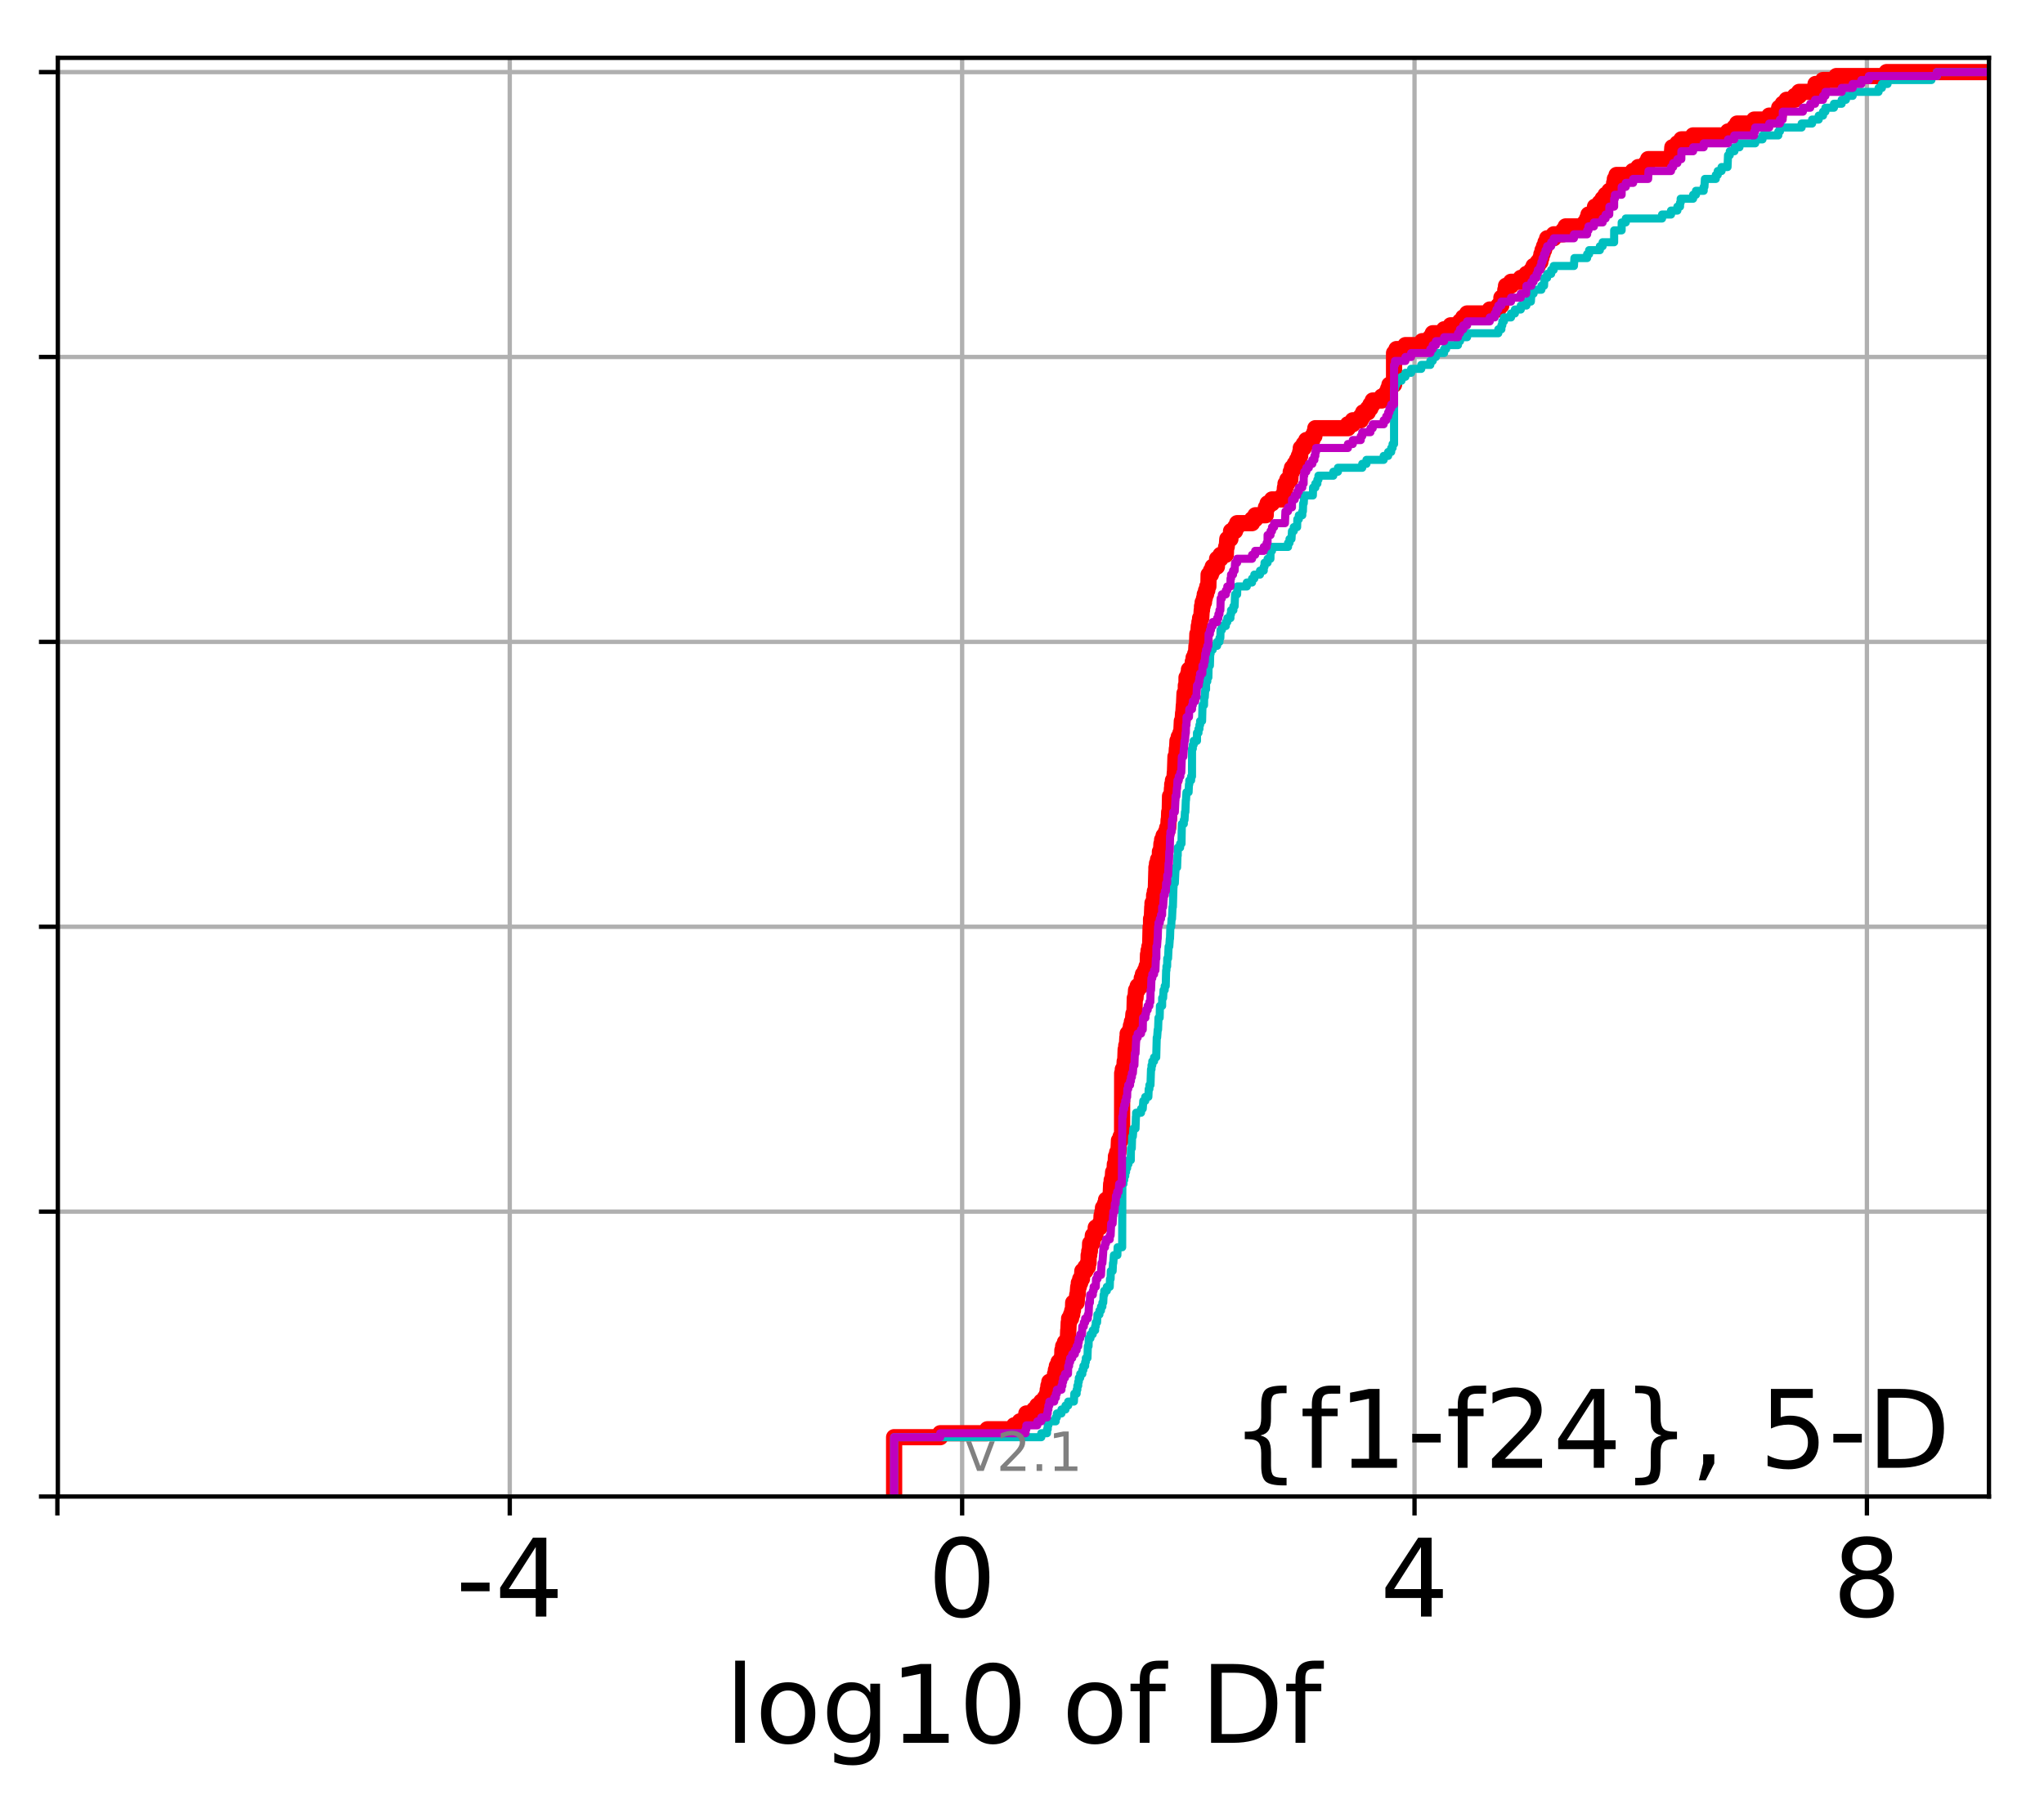 <?xml version="1.0" encoding="utf-8" standalone="no"?>
<!DOCTYPE svg PUBLIC "-//W3C//DTD SVG 1.1//EN"
  "http://www.w3.org/Graphics/SVG/1.1/DTD/svg11.dtd">
<!-- Created with matplotlib (http://matplotlib.org/) -->
<svg height="333pt" version="1.1" viewBox="0 0 378 333" width="378pt" xmlns="http://www.w3.org/2000/svg" xmlns:xlink="http://www.w3.org/1999/xlink">
 <defs>
  <style type="text/css">
*{stroke-linecap:butt;stroke-linejoin:round;}
  </style>
 </defs>
 <g id="figure_1">
  <g id="patch_1">
   <path d="M 0 333.724 
L 378.52 333.724 
L 378.52 0 
L 0 0 
z
" style="fill:#ffffff;"/>
  </g>
  <g id="axes_1">
   <g id="patch_2">
    <path d="M 10.7 276.812 
L 367.82 276.812 
L 367.82 10.7 
L 10.7 10.7 
z
" style="fill:#ffffff;"/>
   </g>
   <g id="matplotlib.axis_1">
    <g id="xtick_1">
     <g id="line2d_1">
      <path clip-path="url(#p8820a44378)" d="M 10.61 276.812 
L 10.61 10.7 
" style="fill:none;stroke:#b0b0b0;stroke-linecap:square;stroke-width:0.8;"/>
     </g>
     <g id="line2d_2">
      <defs>
       <path d="M 0 0 
L 0 3.5 
" id="m98d412ebd6" style="stroke:#000000;stroke-width:0.8;"/>
      </defs>
      <g>
       <use style="stroke:#000000;stroke-width:0.8;" x="10.61" xlink:href="#m98d412ebd6" y="276.812"/>
      </g>
     </g>
    </g>
    <g id="xtick_2">
     <g id="line2d_3">
      <path clip-path="url(#p8820a44378)" d="M 94.27 276.812 
L 94.27 10.7 
" style="fill:none;stroke:#b0b0b0;stroke-linecap:square;stroke-width:0.8;"/>
     </g>
     <g id="line2d_4">
      <g>
       <use style="stroke:#000000;stroke-width:0.8;" x="94.27" xlink:href="#m98d412ebd6" y="276.812"/>
      </g>
     </g>
     <g id="text_1">
      <!-- -4 -->
      <defs>
       <path d="M 4.891 31.391 
L 31.203 31.391 
L 31.203 23.391 
L 4.891 23.391 
z
" id="DejaVuSans-2d"/>
       <path d="M 37.797 64.312 
L 12.891 25.391 
L 37.797 25.391 
z
M 35.203 72.906 
L 47.609 72.906 
L 47.609 25.391 
L 58.016 25.391 
L 58.016 17.188 
L 47.609 17.188 
L 47.609 0 
L 37.797 0 
L 37.797 17.188 
L 4.891 17.188 
L 4.891 26.703 
z
" id="DejaVuSans-34"/>
      </defs>
      <g transform="translate(84.299 299.009)scale(0.2 -0.2)">
       <use xlink:href="#DejaVuSans-2d"/>
       <use x="36.084" xlink:href="#DejaVuSans-34"/>
      </g>
     </g>
    </g>
    <g id="xtick_3">
     <g id="line2d_5">
      <path clip-path="url(#p8820a44378)" d="M 177.93 276.812 
L 177.93 10.7 
" style="fill:none;stroke:#b0b0b0;stroke-linecap:square;stroke-width:0.8;"/>
     </g>
     <g id="line2d_6">
      <g>
       <use style="stroke:#000000;stroke-width:0.8;" x="177.93" xlink:href="#m98d412ebd6" y="276.812"/>
      </g>
     </g>
     <g id="text_2">
      <!-- 0 -->
      <defs>
       <path d="M 31.781 66.406 
Q 24.172 66.406 20.328 58.906 
Q 16.5 51.422 16.5 36.375 
Q 16.5 21.391 20.328 13.891 
Q 24.172 6.391 31.781 6.391 
Q 39.453 6.391 43.281 13.891 
Q 47.125 21.391 47.125 36.375 
Q 47.125 51.422 43.281 58.906 
Q 39.453 66.406 31.781 66.406 
M 31.781 74.219 
Q 44.047 74.219 50.516 64.516 
Q 56.984 54.828 56.984 36.375 
Q 56.984 17.969 50.516 8.266 
Q 44.047 -1.422 31.781 -1.422 
Q 19.531 -1.422 13.062 8.266 
Q 6.594 17.969 6.594 36.375 
Q 6.594 54.828 13.062 64.516 
Q 19.531 74.219 31.781 74.219 
" id="DejaVuSans-30"/>
      </defs>
      <g transform="translate(171.567 299.009)scale(0.2 -0.2)">
       <use xlink:href="#DejaVuSans-30"/>
      </g>
     </g>
    </g>
    <g id="xtick_4">
     <g id="line2d_7">
      <path clip-path="url(#p8820a44378)" d="M 261.59 276.812 
L 261.59 10.7 
" style="fill:none;stroke:#b0b0b0;stroke-linecap:square;stroke-width:0.8;"/>
     </g>
     <g id="line2d_8">
      <g>
       <use style="stroke:#000000;stroke-width:0.8;" x="261.59" xlink:href="#m98d412ebd6" y="276.812"/>
      </g>
     </g>
     <g id="text_3">
      <!-- 4 -->
      <g transform="translate(255.227 299.009)scale(0.2 -0.2)">
       <use xlink:href="#DejaVuSans-34"/>
      </g>
     </g>
    </g>
    <g id="xtick_5">
     <g id="line2d_9">
      <path clip-path="url(#p8820a44378)" d="M 345.25 276.812 
L 345.25 10.7 
" style="fill:none;stroke:#b0b0b0;stroke-linecap:square;stroke-width:0.8;"/>
     </g>
     <g id="line2d_10">
      <g>
       <use style="stroke:#000000;stroke-width:0.8;" x="345.25" xlink:href="#m98d412ebd6" y="276.812"/>
      </g>
     </g>
     <g id="text_4">
      <!-- 8 -->
      <defs>
       <path d="M 31.781 34.625 
Q 24.75 34.625 20.719 30.859 
Q 16.703 27.094 16.703 20.516 
Q 16.703 13.922 20.719 10.156 
Q 24.75 6.391 31.781 6.391 
Q 38.812 6.391 42.859 10.172 
Q 46.922 13.969 46.922 20.516 
Q 46.922 27.094 42.891 30.859 
Q 38.875 34.625 31.781 34.625 
M 21.922 38.812 
Q 15.578 40.375 12.031 44.719 
Q 8.5 49.078 8.5 55.328 
Q 8.5 64.062 14.719 69.141 
Q 20.953 74.219 31.781 74.219 
Q 42.672 74.219 48.875 69.141 
Q 55.078 64.062 55.078 55.328 
Q 55.078 49.078 51.531 44.719 
Q 48 40.375 41.703 38.812 
Q 48.828 37.156 52.797 32.312 
Q 56.781 27.484 56.781 20.516 
Q 56.781 9.906 50.312 4.234 
Q 43.844 -1.422 31.781 -1.422 
Q 19.734 -1.422 13.25 4.234 
Q 6.781 9.906 6.781 20.516 
Q 6.781 27.484 10.781 32.312 
Q 14.797 37.156 21.922 38.812 
M 18.312 54.391 
Q 18.312 48.734 21.844 45.562 
Q 25.391 42.391 31.781 42.391 
Q 38.141 42.391 41.719 45.562 
Q 45.312 48.734 45.312 54.391 
Q 45.312 60.062 41.719 63.234 
Q 38.141 66.406 31.781 66.406 
Q 25.391 66.406 21.844 63.234 
Q 18.312 60.062 18.312 54.391 
" id="DejaVuSans-38"/>
      </defs>
      <g transform="translate(338.887 299.009)scale(0.2 -0.2)">
       <use xlink:href="#DejaVuSans-38"/>
      </g>
     </g>
    </g>
    <g id="text_5">
     <!-- log10 of Df -->
     <defs>
      <path d="M 9.422 75.984 
L 18.406 75.984 
L 18.406 0 
L 9.422 0 
z
" id="DejaVuSans-6c"/>
      <path d="M 30.609 48.391 
Q 23.391 48.391 19.188 42.75 
Q 14.984 37.109 14.984 27.297 
Q 14.984 17.484 19.156 11.844 
Q 23.344 6.203 30.609 6.203 
Q 37.797 6.203 41.984 11.859 
Q 46.188 17.531 46.188 27.297 
Q 46.188 37.016 41.984 42.703 
Q 37.797 48.391 30.609 48.391 
M 30.609 56 
Q 42.328 56 49.016 48.375 
Q 55.719 40.766 55.719 27.297 
Q 55.719 13.875 49.016 6.219 
Q 42.328 -1.422 30.609 -1.422 
Q 18.844 -1.422 12.172 6.219 
Q 5.516 13.875 5.516 27.297 
Q 5.516 40.766 12.172 48.375 
Q 18.844 56 30.609 56 
" id="DejaVuSans-6f"/>
      <path d="M 45.406 27.984 
Q 45.406 37.75 41.375 43.109 
Q 37.359 48.484 30.078 48.484 
Q 22.859 48.484 18.828 43.109 
Q 14.797 37.75 14.797 27.984 
Q 14.797 18.266 18.828 12.891 
Q 22.859 7.516 30.078 7.516 
Q 37.359 7.516 41.375 12.891 
Q 45.406 18.266 45.406 27.984 
M 54.391 6.781 
Q 54.391 -7.172 48.188 -13.984 
Q 42 -20.797 29.203 -20.797 
Q 24.469 -20.797 20.266 -20.094 
Q 16.062 -19.391 12.109 -17.922 
L 12.109 -9.188 
Q 16.062 -11.328 19.922 -12.344 
Q 23.781 -13.375 27.781 -13.375 
Q 36.625 -13.375 41.016 -8.766 
Q 45.406 -4.156 45.406 5.172 
L 45.406 9.625 
Q 42.625 4.781 38.281 2.391 
Q 33.938 0 27.875 0 
Q 17.828 0 11.672 7.656 
Q 5.516 15.328 5.516 27.984 
Q 5.516 40.672 11.672 48.328 
Q 17.828 56 27.875 56 
Q 33.938 56 38.281 53.609 
Q 42.625 51.219 45.406 46.391 
L 45.406 54.688 
L 54.391 54.688 
z
" id="DejaVuSans-67"/>
      <path d="M 12.406 8.297 
L 28.516 8.297 
L 28.516 63.922 
L 10.984 60.406 
L 10.984 69.391 
L 28.422 72.906 
L 38.281 72.906 
L 38.281 8.297 
L 54.391 8.297 
L 54.391 0 
L 12.406 0 
z
" id="DejaVuSans-31"/>
      <path id="DejaVuSans-20"/>
      <path d="M 37.109 75.984 
L 37.109 68.5 
L 28.516 68.5 
Q 23.688 68.5 21.797 66.547 
Q 19.922 64.594 19.922 59.516 
L 19.922 54.688 
L 34.719 54.688 
L 34.719 47.703 
L 19.922 47.703 
L 19.922 0 
L 10.891 0 
L 10.891 47.703 
L 2.297 47.703 
L 2.297 54.688 
L 10.891 54.688 
L 10.891 58.5 
Q 10.891 67.625 15.141 71.797 
Q 19.391 75.984 28.609 75.984 
z
" id="DejaVuSans-66"/>
      <path d="M 19.672 64.797 
L 19.672 8.109 
L 31.594 8.109 
Q 46.688 8.109 53.688 14.938 
Q 60.688 21.781 60.688 36.531 
Q 60.688 51.172 53.688 57.984 
Q 46.688 64.797 31.594 64.797 
z
M 9.812 72.906 
L 30.078 72.906 
Q 51.266 72.906 61.172 64.094 
Q 71.094 55.281 71.094 36.531 
Q 71.094 17.672 61.125 8.828 
Q 51.172 0 30.078 0 
L 9.812 0 
z
" id="DejaVuSans-44"/>
     </defs>
     <g transform="translate(134.074 322.365)scale(0.2 -0.2)">
      <use xlink:href="#DejaVuSans-6c"/>
      <use x="27.783" xlink:href="#DejaVuSans-6f"/>
      <use x="88.965" xlink:href="#DejaVuSans-67"/>
      <use x="152.441" xlink:href="#DejaVuSans-31"/>
      <use x="216.064" xlink:href="#DejaVuSans-30"/>
      <use x="279.688" xlink:href="#DejaVuSans-20"/>
      <use x="311.475" xlink:href="#DejaVuSans-6f"/>
      <use x="372.656" xlink:href="#DejaVuSans-66"/>
      <use x="407.861" xlink:href="#DejaVuSans-20"/>
      <use x="439.648" xlink:href="#DejaVuSans-44"/>
      <use x="516.65" xlink:href="#DejaVuSans-66"/>
     </g>
    </g>
   </g>
   <g id="matplotlib.axis_2">
    <g id="ytick_1">
     <g id="line2d_11">
      <path clip-path="url(#p8820a44378)" d="M 10.7 276.812 
L 367.82 276.812 
" style="fill:none;stroke:#b0b0b0;stroke-linecap:square;stroke-width:0.8;"/>
     </g>
     <g id="line2d_12">
      <defs>
       <path d="M 0 0 
L -3.5 0 
" id="m9814ff2ea1" style="stroke:#000000;stroke-width:0.8;"/>
      </defs>
      <g>
       <use style="stroke:#000000;stroke-width:0.8;" x="10.7" xlink:href="#m9814ff2ea1" y="276.812"/>
      </g>
     </g>
    </g>
    <g id="ytick_2">
     <g id="line2d_13">
      <path clip-path="url(#p8820a44378)" d="M 10.7 224.117 
L 367.82 224.117 
" style="fill:none;stroke:#b0b0b0;stroke-linecap:square;stroke-width:0.8;"/>
     </g>
     <g id="line2d_14">
      <g>
       <use style="stroke:#000000;stroke-width:0.8;" x="10.7" xlink:href="#m9814ff2ea1" y="224.117"/>
      </g>
     </g>
    </g>
    <g id="ytick_3">
     <g id="line2d_15">
      <path clip-path="url(#p8820a44378)" d="M 10.7 171.421 
L 367.82 171.421 
" style="fill:none;stroke:#b0b0b0;stroke-linecap:square;stroke-width:0.8;"/>
     </g>
     <g id="line2d_16">
      <g>
       <use style="stroke:#000000;stroke-width:0.8;" x="10.7" xlink:href="#m9814ff2ea1" y="171.421"/>
      </g>
     </g>
    </g>
    <g id="ytick_4">
     <g id="line2d_17">
      <path clip-path="url(#p8820a44378)" d="M 10.7 118.726 
L 367.82 118.726 
" style="fill:none;stroke:#b0b0b0;stroke-linecap:square;stroke-width:0.8;"/>
     </g>
     <g id="line2d_18">
      <g>
       <use style="stroke:#000000;stroke-width:0.8;" x="10.7" xlink:href="#m9814ff2ea1" y="118.726"/>
      </g>
     </g>
    </g>
    <g id="ytick_5">
     <g id="line2d_19">
      <path clip-path="url(#p8820a44378)" d="M 10.7 66.03 
L 367.82 66.03 
" style="fill:none;stroke:#b0b0b0;stroke-linecap:square;stroke-width:0.8;"/>
     </g>
     <g id="line2d_20">
      <g>
       <use style="stroke:#000000;stroke-width:0.8;" x="10.7" xlink:href="#m9814ff2ea1" y="66.03"/>
      </g>
     </g>
    </g>
    <g id="ytick_6">
     <g id="line2d_21">
      <path clip-path="url(#p8820a44378)" d="M 10.7 13.335 
L 367.82 13.335 
" style="fill:none;stroke:#b0b0b0;stroke-linecap:square;stroke-width:0.8;"/>
     </g>
     <g id="line2d_22">
      <g>
       <use style="stroke:#000000;stroke-width:0.8;" x="10.7" xlink:href="#m9814ff2ea1" y="13.335"/>
      </g>
     </g>
    </g>
   </g>
   <g id="line2d_23">
    <path clip-path="url(#p8820a44378)" d="M 165.351 276.812 
L 165.351 276.08 
L 165.351 276.08 
L 165.351 276.08 
L 165.351 275.348 
L 165.351 275.348 
L 165.351 275.348 
L 165.351 274.616 
L 165.351 274.616 
L 165.351 274.616 
L 165.351 273.884 
L 165.351 273.884 
L 165.351 273.884 
L 165.351 273.153 
L 165.351 273.153 
L 165.351 273.153 
L 165.351 272.421 
L 165.351 272.421 
L 165.351 272.421 
L 165.351 271.689 
L 165.351 271.689 
L 165.351 271.689 
L 165.351 270.957 
L 165.351 270.957 
L 165.351 270.957 
L 165.351 270.225 
L 165.351 270.225 
L 165.351 270.225 
L 165.351 269.493 
L 165.351 269.493 
L 165.351 269.493 
L 165.351 268.761 
L 165.351 268.761 
L 165.351 268.761 
L 165.351 268.029 
L 165.351 268.029 
L 165.351 268.029 
L 165.351 267.298 
L 165.351 267.298 
L 165.351 267.298 
L 165.351 266.566 
L 165.351 266.566 
L 165.351 266.566 
L 165.351 265.834 
L 173.879 265.834 
L 173.879 265.102 
L 182.587 265.102 
L 182.587 264.37 
L 187.548 264.37 
L 187.548 263.638 
L 188.59 263.638 
L 188.59 262.906 
L 189.657 262.906 
L 189.657 262.174 
L 189.802 262.174 
L 189.802 261.442 
L 191.242 261.442 
L 191.242 260.711 
L 191.832 260.711 
L 191.832 259.979 
L 192.567 259.979 
L 192.567 259.247 
L 193.241 259.247 
L 193.241 258.515 
L 193.629 258.515 
L 193.629 257.783 
L 193.756 257.783 
L 193.756 257.051 
L 193.882 257.051 
L 193.882 256.319 
L 194.056 256.319 
L 194.056 255.587 
L 194.959 255.587 
L 194.959 254.856 
L 195.109 254.856 
L 195.109 254.124 
L 195.265 254.124 
L 195.265 253.392 
L 195.448 253.392 
L 195.448 252.66 
L 195.757 252.66 
L 195.757 251.928 
L 196.297 251.928 
L 196.297 251.196 
L 196.432 251.196 
L 196.468 249.732 
L 196.616 249.732 
L 196.616 249.001 
L 196.942 249.001 
L 196.942 248.269 
L 197.456 248.269 
L 197.545 246.073 
L 197.574 246.073 
L 197.637 244.609 
L 197.713 244.609 
L 197.713 243.877 
L 198.067 243.877 
L 198.067 243.145 
L 198.289 243.145 
L 198.289 242.414 
L 198.423 242.414 
L 198.466 240.95 
L 199.106 240.95 
L 199.209 239.486 
L 199.285 239.486 
L 199.394 238.022 
L 199.509 238.022 
L 199.509 237.29 
L 199.767 237.29 
L 199.767 236.559 
L 200.087 236.559 
L 200.157 235.095 
L 200.724 235.095 
L 200.724 234.363 
L 201.174 234.363 
L 201.174 233.631 
L 201.308 233.631 
L 201.324 232.167 
L 201.435 232.167 
L 201.435 231.435 
L 201.553 231.435 
L 201.6 229.972 
L 201.997 229.972 
L 202.099 228.508 
L 202.577 228.508 
L 202.641 227.044 
L 203.397 227.044 
L 203.397 226.312 
L 203.648 226.312 
L 203.714 224.848 
L 203.864 224.848 
L 203.864 224.117 
L 203.978 224.117 
L 203.978 223.385 
L 204.347 223.385 
L 204.347 222.653 
L 204.542 222.653 
L 204.542 221.921 
L 205.227 221.921 
L 205.227 221.189 
L 205.388 221.189 
L 205.488 218.993 
L 205.588 218.993 
L 205.588 218.262 
L 205.759 218.262 
L 205.85 216.798 
L 206.107 216.798 
L 206.169 215.334 
L 206.314 215.334 
L 206.378 213.87 
L 206.596 213.87 
L 206.596 213.138 
L 206.83 213.138 
L 206.929 210.943 
L 207.242 210.943 
L 207.242 210.211 
L 207.509 210.211 
L 207.524 198.501 
L 207.646 198.501 
L 207.646 197.769 
L 207.906 197.769 
L 207.992 196.305 
L 208.088 196.305 
L 208.169 194.109 
L 208.283 194.109 
L 208.283 193.378 
L 208.4 193.378 
L 208.477 191.914 
L 208.539 191.914 
L 208.539 191.182 
L 208.983 191.182 
L 208.983 190.45 
L 209.142 190.45 
L 209.142 189.718 
L 209.322 189.718 
L 209.322 188.986 
L 209.497 188.986 
L 209.603 187.522 
L 209.787 187.522 
L 209.861 184.595 
L 209.994 184.595 
L 210.093 183.131 
L 210.392 183.131 
L 210.392 182.399 
L 211.013 182.399 
L 211.013 181.667 
L 211.144 181.667 
L 211.144 180.936 
L 211.364 180.936 
L 211.364 180.204 
L 211.768 180.204 
L 211.768 179.472 
L 212.037 179.472 
L 212.037 178.74 
L 212.244 178.74 
L 212.301 176.544 
L 212.408 176.544 
L 212.408 175.812 
L 212.561 175.812 
L 212.561 175.081 
L 212.697 175.081 
L 212.782 171.421 
L 212.86 171.421 
L 212.867 169.957 
L 213.002 169.957 
L 213.092 167.762 
L 213.135 167.762 
L 213.135 167.03 
L 213.421 167.03 
L 213.434 165.566 
L 213.574 165.566 
L 213.574 164.834 
L 213.737 164.834 
L 213.842 161.175 
L 213.855 161.175 
L 213.855 160.443 
L 213.968 160.443 
L 213.968 159.711 
L 214.163 159.711 
L 214.163 158.979 
L 214.484 158.979 
L 214.508 157.515 
L 214.701 157.515 
L 214.786 156.052 
L 214.914 156.052 
L 214.914 155.32 
L 215.179 155.32 
L 215.179 154.588 
L 215.613 154.588 
L 215.613 153.856 
L 215.841 153.856 
L 215.841 153.124 
L 216.042 153.124 
L 216.112 151.66 
L 216.17 151.66 
L 216.219 150.197 
L 216.317 150.197 
L 216.376 147.269 
L 216.659 147.269 
L 216.731 145.805 
L 216.78 145.805 
L 216.78 145.073 
L 216.915 145.073 
L 216.915 144.342 
L 217.166 144.342 
L 217.259 142.878 
L 217.285 142.878 
L 217.385 139.95 
L 217.551 139.95 
L 217.636 138.486 
L 217.682 138.486 
L 217.752 137.023 
L 217.987 137.023 
L 217.987 136.291 
L 218.305 136.291 
L 218.305 135.559 
L 218.456 135.559 
L 218.56 133.363 
L 218.7 133.363 
L 218.792 131.9 
L 218.837 131.9 
L 218.925 130.436 
L 218.957 130.436 
L 219.054 128.24 
L 219.291 128.24 
L 219.298 126.776 
L 219.418 126.776 
L 219.425 125.313 
L 219.748 125.313 
L 219.748 124.581 
L 219.874 124.581 
L 219.874 123.849 
L 220.444 123.849 
L 220.444 123.117 
L 220.586 123.117 
L 220.586 122.385 
L 220.733 122.385 
L 220.733 121.653 
L 221.031 121.653 
L 221.031 120.921 
L 221.181 120.921 
L 221.263 119.458 
L 221.361 119.458 
L 221.431 117.262 
L 221.603 117.262 
L 221.691 115.798 
L 221.812 115.798 
L 221.812 115.066 
L 221.937 115.066 
L 221.937 114.334 
L 222.149 114.334 
L 222.235 112.871 
L 222.29 112.871 
L 222.29 112.139 
L 222.409 112.139 
L 222.409 111.407 
L 222.659 111.407 
L 222.659 110.675 
L 222.798 110.675 
L 222.798 109.943 
L 223.037 109.943 
L 223.037 109.211 
L 223.265 109.211 
L 223.265 108.479 
L 223.464 108.479 
L 223.51 106.284 
L 223.941 106.284 
L 223.941 105.552 
L 224.267 105.552 
L 224.267 104.82 
L 225.046 104.82 
L 225.082 103.356 
L 225.718 103.356 
L 225.718 102.624 
L 226.693 102.624 
L 226.748 101.161 
L 226.86 101.161 
L 226.968 99.697 
L 227.544 99.697 
L 227.544 98.965 
L 227.66 98.965 
L 227.66 98.233 
L 228.403 98.233 
L 228.403 97.501 
L 228.782 97.501 
L 228.782 96.769 
L 231.545 96.769 
L 231.545 96.037 
L 232.16 96.037 
L 232.16 95.305 
L 234.073 95.305 
L 234.111 93.842 
L 234.418 93.842 
L 234.418 93.11 
L 235.236 93.11 
L 235.236 92.378 
L 237.189 92.378 
L 237.189 91.646 
L 237.519 91.646 
L 237.625 90.182 
L 237.737 90.182 
L 237.737 89.45 
L 238.071 89.45 
L 238.071 88.719 
L 238.623 88.719 
L 238.703 87.255 
L 238.928 87.255 
L 238.928 86.523 
L 239.437 86.523 
L 239.437 85.791 
L 239.86 85.791 
L 239.86 85.059 
L 240.198 85.059 
L 240.198 84.327 
L 240.447 84.327 
L 240.447 83.595 
L 240.559 83.595 
L 240.559 82.863 
L 241.094 82.863 
L 241.094 82.132 
L 241.571 82.132 
L 241.571 81.4 
L 242.692 81.4 
L 242.692 80.668 
L 243.075 80.668 
L 243.075 79.936 
L 243.245 79.936 
L 243.245 79.204 
L 249.271 79.204 
L 249.271 78.472 
L 250.172 78.472 
L 250.172 77.74 
L 251.647 77.74 
L 251.647 77.008 
L 252.084 77.008 
L 252.084 76.277 
L 252.956 76.277 
L 252.956 75.545 
L 253.439 75.545 
L 253.439 74.813 
L 253.859 74.813 
L 253.859 74.081 
L 255.532 74.081 
L 255.532 73.349 
L 256.376 73.349 
L 256.376 72.617 
L 256.714 72.617 
L 256.714 71.885 
L 256.954 71.885 
L 256.954 71.153 
L 257.805 71.153 
L 257.805 65.298 
L 258.246 65.298 
L 258.246 64.566 
L 259.906 64.566 
L 259.906 63.835 
L 263 63.835 
L 263 63.103 
L 264.514 63.103 
L 264.514 62.371 
L 264.956 62.371 
L 264.956 61.639 
L 267.058 61.639 
L 267.058 60.907 
L 268.262 60.907 
L 268.262 60.175 
L 269.995 60.175 
L 269.995 59.443 
L 270.593 59.443 
L 270.593 58.711 
L 271.316 58.711 
L 271.316 57.98 
L 275.507 57.98 
L 275.507 57.248 
L 277.085 57.248 
L 277.085 56.516 
L 277.638 56.516 
L 277.655 55.052 
L 278.344 55.052 
L 278.384 53.588 
L 278.514 53.588 
L 278.514 52.856 
L 279.435 52.856 
L 279.435 52.124 
L 281.241 52.124 
L 281.241 51.393 
L 282.286 51.393 
L 282.286 50.661 
L 283.205 50.661 
L 283.205 49.929 
L 283.605 49.929 
L 283.605 49.197 
L 284.387 49.197 
L 284.387 48.465 
L 284.864 48.465 
L 284.864 47.733 
L 285.052 47.733 
L 285.052 47.001 
L 285.268 47.001 
L 285.268 46.269 
L 285.543 46.269 
L 285.543 45.538 
L 285.817 45.538 
L 285.817 44.806 
L 286.114 44.806 
L 286.114 44.074 
L 287.339 44.074 
L 287.339 43.342 
L 289.07 43.342 
L 289.07 42.61 
L 289.538 42.61 
L 289.538 41.878 
L 293.089 41.878 
L 293.089 41.146 
L 293.511 41.146 
L 293.511 40.414 
L 293.758 40.414 
L 293.758 39.682 
L 294.765 39.682 
L 294.765 38.951 
L 294.968 38.951 
L 294.968 38.219 
L 295.836 38.219 
L 295.836 37.487 
L 296.379 37.487 
L 296.379 36.755 
L 296.927 36.755 
L 296.927 36.023 
L 297.63 36.023 
L 297.63 35.291 
L 298.501 35.291 
L 298.504 33.827 
L 298.639 33.827 
L 298.639 33.096 
L 298.949 33.096 
L 298.949 32.364 
L 301.958 32.364 
L 301.958 31.632 
L 302.974 31.632 
L 302.974 30.9 
L 304.38 30.9 
L 304.38 30.168 
L 304.791 30.168 
L 304.791 29.436 
L 309.025 29.436 
L 309.025 28.704 
L 309.166 28.704 
L 309.268 27.241 
L 310.199 27.241 
L 310.199 26.509 
L 310.941 26.509 
L 310.941 25.777 
L 313.109 25.777 
L 313.109 25.045 
L 319.568 25.045 
L 319.568 24.313 
L 320.713 24.313 
L 320.713 23.581 
L 321.249 23.581 
L 321.249 22.849 
L 324.403 22.849 
L 324.403 22.117 
L 327.189 22.117 
L 327.189 21.385 
L 328.955 21.385 
L 329.026 19.922 
L 329.674 19.922 
L 329.674 19.19 
L 330.387 19.19 
L 330.387 18.458 
L 331.927 18.458 
L 331.927 17.726 
L 332.719 17.726 
L 332.719 16.994 
L 335.663 16.994 
L 335.749 15.53 
L 337.135 15.53 
L 337.135 14.799 
L 339.603 14.799 
L 339.603 14.067 
L 348.888 14.067 
L 348.888 13.335 
L 348.888 13.335 
L 367.82 13.335 
L 367.82 13.335 
" style="fill:none;stroke:#ff0000;stroke-linecap:square;stroke-width:3;"/>
   </g>
   <g id="line2d_24">
    <path clip-path="url(#p8820a44378)" d="M 165.351 276.812 
L 165.351 276.08 
L 165.351 276.08 
L 165.351 276.08 
L 165.351 275.348 
L 165.351 275.348 
L 165.351 275.348 
L 165.351 274.616 
L 165.351 274.616 
L 165.351 274.616 
L 165.351 273.884 
L 165.351 273.884 
L 165.351 273.884 
L 165.351 273.153 
L 165.351 273.153 
L 165.351 273.153 
L 165.351 272.421 
L 165.351 272.421 
L 165.351 272.421 
L 165.351 271.689 
L 165.351 271.689 
L 165.351 271.689 
L 165.351 270.957 
L 165.351 270.957 
L 165.351 270.957 
L 165.351 270.225 
L 165.351 270.225 
L 165.351 270.225 
L 165.351 269.493 
L 165.351 269.493 
L 165.351 269.493 
L 165.351 268.761 
L 165.351 268.761 
L 165.351 268.761 
L 165.351 268.029 
L 165.351 268.029 
L 165.351 268.029 
L 165.351 267.298 
L 165.351 267.298 
L 165.351 267.298 
L 165.351 266.566 
L 165.351 266.566 
L 165.351 266.566 
L 165.351 265.834 
L 192.567 265.834 
L 192.567 265.102 
L 193.629 265.102 
L 193.629 264.37 
L 193.756 264.37 
L 193.756 263.638 
L 193.882 263.638 
L 193.882 262.906 
L 195.23 262.906 
L 195.23 262.174 
L 195.448 262.174 
L 195.448 261.442 
L 196.297 261.442 
L 196.297 260.711 
L 197.044 260.711 
L 197.044 259.979 
L 197.545 259.979 
L 197.545 259.247 
L 198.594 259.247 
L 198.675 257.783 
L 199.106 257.783 
L 199.106 257.051 
L 199.235 257.051 
L 199.235 256.319 
L 199.394 256.319 
L 199.394 255.587 
L 199.509 255.587 
L 199.509 254.856 
L 199.767 254.856 
L 199.767 254.124 
L 200.157 254.124 
L 200.157 253.392 
L 200.357 253.392 
L 200.357 252.66 
L 200.678 252.66 
L 200.678 251.928 
L 200.805 251.928 
L 200.805 251.196 
L 201.104 251.196 
L 201.174 249.001 
L 201.308 249.001 
L 201.35 247.537 
L 201.662 247.537 
L 201.662 246.805 
L 202.076 246.805 
L 202.076 246.073 
L 202.52 246.073 
L 202.52 245.341 
L 202.641 245.341 
L 202.641 244.609 
L 202.881 244.609 
L 202.959 243.145 
L 203.318 243.145 
L 203.318 242.414 
L 203.605 242.414 
L 203.605 241.682 
L 203.864 241.682 
L 203.864 240.95 
L 204.019 240.95 
L 204.096 239.486 
L 204.211 239.486 
L 204.211 238.754 
L 204.688 238.754 
L 204.688 238.022 
L 205.227 238.022 
L 205.275 236.559 
L 205.388 236.559 
L 205.422 235.095 
L 205.759 235.095 
L 205.825 233.631 
L 205.882 233.631 
L 205.991 232.167 
L 206.638 232.167 
L 206.681 230.703 
L 207.524 230.703 
L 207.556 218.993 
L 207.761 218.993 
L 207.761 218.262 
L 207.906 218.262 
L 207.906 217.53 
L 208.088 217.53 
L 208.088 216.798 
L 208.241 216.798 
L 208.241 216.066 
L 208.442 216.066 
L 208.442 215.334 
L 208.68 215.334 
L 208.68 214.602 
L 209.119 214.602 
L 209.142 212.406 
L 209.3 212.406 
L 209.363 210.211 
L 209.497 210.211 
L 209.603 208.747 
L 209.994 208.747 
L 210.069 206.551 
L 210.105 206.551 
L 210.105 205.82 
L 211.013 205.82 
L 211.013 205.088 
L 211.328 205.088 
L 211.431 203.624 
L 211.793 203.624 
L 211.793 202.892 
L 212.367 202.892 
L 212.431 201.428 
L 212.561 201.428 
L 212.561 200.696 
L 212.758 200.696 
L 212.86 197.769 
L 212.954 197.769 
L 212.954 197.037 
L 213.092 197.037 
L 213.092 196.305 
L 213.421 196.305 
L 213.421 195.573 
L 213.821 195.573 
L 213.918 191.914 
L 213.99 191.914 
L 214.096 190.45 
L 214.163 190.45 
L 214.241 188.254 
L 214.457 188.254 
L 214.511 186.059 
L 214.914 186.059 
L 214.92 184.595 
L 215.095 184.595 
L 215.179 183.131 
L 215.388 183.131 
L 215.388 182.399 
L 215.579 182.399 
L 215.657 179.472 
L 215.713 179.472 
L 215.713 178.74 
L 215.841 178.74 
L 215.862 177.276 
L 216.011 177.276 
L 216.112 175.081 
L 216.233 175.081 
L 216.335 173.617 
L 216.37 173.617 
L 216.443 171.421 
L 216.586 171.421 
L 216.659 169.957 
L 216.74 169.957 
L 216.837 167.762 
L 216.901 167.762 
L 217.006 164.102 
L 217.03 164.102 
L 217.03 163.37 
L 217.259 163.37 
L 217.368 161.175 
L 217.385 161.175 
L 217.385 160.443 
L 217.682 160.443 
L 217.752 158.247 
L 217.798 158.247 
L 217.808 156.783 
L 218.239 156.783 
L 218.239 156.052 
L 218.496 156.052 
L 218.56 152.392 
L 218.925 152.392 
L 218.925 151.66 
L 219.054 151.66 
L 219.137 150.197 
L 219.211 150.197 
L 219.298 148.001 
L 219.329 148.001 
L 219.418 146.537 
L 219.808 146.537 
L 219.874 145.073 
L 219.938 145.073 
L 219.938 144.342 
L 220.274 144.342 
L 220.274 143.61 
L 220.437 143.61 
L 220.444 138.486 
L 220.586 138.486 
L 220.586 137.755 
L 220.752 137.755 
L 220.752 137.023 
L 221.361 137.023 
L 221.361 135.559 
L 221.634 135.559 
L 221.634 134.827 
L 221.812 134.827 
L 221.812 134.095 
L 221.937 134.095 
L 221.937 133.363 
L 222.305 133.363 
L 222.38 130.436 
L 222.659 130.436 
L 222.689 128.972 
L 222.798 128.972 
L 222.887 127.508 
L 223.037 127.508 
L 223.037 126.044 
L 223.265 126.044 
L 223.265 125.313 
L 223.464 125.313 
L 223.51 123.117 
L 223.749 123.117 
L 223.808 120.921 
L 223.879 120.921 
L 223.879 120.189 
L 224.267 120.189 
L 224.267 119.458 
L 225.082 119.458 
L 225.082 118.726 
L 225.518 118.726 
L 225.518 117.994 
L 225.68 117.994 
L 225.718 116.53 
L 225.965 116.53 
L 225.965 115.798 
L 226.693 115.798 
L 226.693 115.066 
L 226.968 115.066 
L 226.968 114.334 
L 227.544 114.334 
L 227.544 113.602 
L 227.66 113.602 
L 227.66 112.871 
L 228.092 112.871 
L 228.092 112.139 
L 228.319 112.139 
L 228.403 109.943 
L 228.782 109.943 
L 228.818 108.479 
L 230.573 108.479 
L 230.573 107.747 
L 231.544 107.747 
L 231.544 107.016 
L 231.965 107.016 
L 231.965 106.284 
L 233.013 106.284 
L 233.013 105.552 
L 233.709 105.552 
L 233.709 104.82 
L 233.85 104.82 
L 233.85 104.088 
L 234.418 104.088 
L 234.418 103.356 
L 234.942 103.356 
L 234.962 101.892 
L 235.236 101.892 
L 235.236 101.161 
L 238.198 101.161 
L 238.198 100.429 
L 238.471 100.429 
L 238.471 99.697 
L 238.836 99.697 
L 238.928 98.233 
L 239.259 98.233 
L 239.259 97.501 
L 239.878 97.501 
L 239.917 96.037 
L 240.198 96.037 
L 240.198 95.305 
L 240.833 95.305 
L 240.833 94.574 
L 240.945 94.574 
L 240.991 93.11 
L 241.102 93.11 
L 241.193 91.646 
L 242.789 91.646 
L 242.828 90.182 
L 243.245 90.182 
L 243.245 89.45 
L 243.624 89.45 
L 243.624 88.719 
L 243.823 88.719 
L 243.823 87.987 
L 246.574 87.987 
L 246.574 87.255 
L 247.425 87.255 
L 247.425 86.523 
L 251.919 86.523 
L 251.919 85.791 
L 252.701 85.791 
L 252.701 85.059 
L 255.886 85.059 
L 255.886 84.327 
L 256.714 84.327 
L 256.714 83.595 
L 257.276 83.595 
L 257.276 82.863 
L 257.532 82.863 
L 257.532 82.132 
L 257.805 82.132 
L 257.805 71.885 
L 257.974 71.885 
L 257.974 71.153 
L 258.246 71.153 
L 258.246 70.422 
L 259.18 70.422 
L 259.18 69.69 
L 259.906 69.69 
L 259.906 68.958 
L 260.965 68.958 
L 260.965 68.226 
L 262.835 68.226 
L 262.835 67.494 
L 264.514 67.494 
L 264.514 66.762 
L 264.956 66.762 
L 264.956 66.03 
L 265.546 66.03 
L 265.546 65.298 
L 267.058 65.298 
L 267.058 64.566 
L 267.435 64.566 
L 267.435 63.835 
L 269.625 63.835 
L 269.625 63.103 
L 270.01 63.103 
L 270.01 62.371 
L 271.316 62.371 
L 271.316 61.639 
L 277.085 61.639 
L 277.085 60.907 
L 277.655 60.907 
L 277.655 60.175 
L 277.823 60.175 
L 277.823 59.443 
L 278.126 59.443 
L 278.126 58.711 
L 279.435 58.711 
L 279.435 57.98 
L 280.152 57.98 
L 280.152 57.248 
L 281.241 57.248 
L 281.241 56.516 
L 282.286 56.516 
L 282.286 55.784 
L 283.107 55.784 
L 283.205 54.32 
L 283.605 54.32 
L 283.605 53.588 
L 285.052 53.588 
L 285.052 52.856 
L 285.543 52.856 
L 285.612 51.393 
L 286.114 51.393 
L 286.114 50.661 
L 286.857 50.661 
L 286.857 49.929 
L 287.319 49.929 
L 287.319 49.197 
L 291.069 49.197 
L 291.162 47.733 
L 293.511 47.733 
L 293.511 47.001 
L 293.878 47.001 
L 293.878 46.269 
L 295.864 46.269 
L 295.864 45.538 
L 296.379 45.538 
L 296.379 44.806 
L 298.501 44.806 
L 298.511 42.61 
L 299.891 42.61 
L 299.901 41.146 
L 300.657 41.146 
L 300.657 40.414 
L 307.366 40.414 
L 307.366 39.682 
L 309.025 39.682 
L 309.025 38.951 
L 310.199 38.951 
L 310.199 38.219 
L 310.69 38.219 
L 310.69 37.487 
L 310.808 37.487 
L 310.808 36.755 
L 313.109 36.755 
L 313.109 36.023 
L 313.639 36.023 
L 313.639 35.291 
L 315.066 35.291 
L 315.066 34.559 
L 315.205 34.559 
L 315.291 33.096 
L 317.303 33.096 
L 317.303 32.364 
L 317.664 32.364 
L 317.664 31.632 
L 318.372 31.632 
L 318.372 30.9 
L 319.475 30.9 
L 319.568 28.704 
L 319.89 28.704 
L 319.89 27.972 
L 320.751 27.972 
L 320.751 27.241 
L 321.681 27.241 
L 321.681 26.509 
L 324.592 26.509 
L 324.592 25.777 
L 325.942 25.777 
L 325.942 25.045 
L 328.867 25.045 
L 328.867 24.313 
L 329.168 24.313 
L 329.168 23.581 
L 333.176 23.581 
L 333.176 22.849 
L 335.113 22.849 
L 335.113 22.117 
L 336.336 22.117 
L 336.336 21.385 
L 337.135 21.385 
L 337.135 20.654 
L 337.574 20.654 
L 337.574 19.922 
L 339.155 19.922 
L 339.155 19.19 
L 340.583 19.19 
L 340.583 18.458 
L 341.369 18.458 
L 341.369 17.726 
L 342.616 17.726 
L 342.616 16.994 
L 347.407 16.994 
L 347.407 16.262 
L 348.026 16.262 
L 348.026 15.53 
L 349.07 15.53 
L 349.07 14.799 
L 357.182 14.799 
L 357.182 14.067 
L 358.179 14.067 
L 358.179 13.335 
L 358.179 13.335 
L 367.82 13.335 
L 367.82 13.335 
" style="fill:none;stroke:#00bfbf;stroke-linecap:square;stroke-width:1.5;"/>
   </g>
   <g id="line2d_25">
    <path clip-path="url(#p8820a44378)" d="M 165.351 276.812 
L 165.351 276.08 
L 165.351 276.08 
L 165.351 276.08 
L 165.351 275.348 
L 165.351 275.348 
L 165.351 275.348 
L 165.351 274.616 
L 165.351 274.616 
L 165.351 274.616 
L 165.351 273.884 
L 165.351 273.884 
L 165.351 273.884 
L 165.351 273.153 
L 165.351 273.153 
L 165.351 273.153 
L 165.351 272.421 
L 165.351 272.421 
L 165.351 272.421 
L 165.351 271.689 
L 165.351 271.689 
L 165.351 271.689 
L 165.351 270.957 
L 165.351 270.957 
L 165.351 270.957 
L 165.351 270.225 
L 165.351 270.225 
L 165.351 270.225 
L 165.351 269.493 
L 165.351 269.493 
L 165.351 269.493 
L 165.351 268.761 
L 165.351 268.761 
L 165.351 268.761 
L 165.351 268.029 
L 165.351 268.029 
L 165.351 268.029 
L 165.351 267.298 
L 165.351 267.298 
L 165.351 267.298 
L 165.351 266.566 
L 165.351 266.566 
L 165.351 266.566 
L 165.351 265.834 
L 173.879 265.834 
L 173.879 265.102 
L 189.657 265.102 
L 189.657 264.37 
L 189.802 264.37 
L 189.802 263.638 
L 191.832 263.638 
L 191.832 262.906 
L 192.567 262.906 
L 192.567 262.174 
L 193.629 262.174 
L 193.629 261.442 
L 193.756 261.442 
L 193.756 260.711 
L 193.882 260.711 
L 193.882 259.979 
L 194.056 259.979 
L 194.056 259.247 
L 194.959 259.247 
L 194.959 258.515 
L 195.265 258.515 
L 195.265 257.783 
L 195.448 257.783 
L 195.448 257.051 
L 196.297 257.051 
L 196.297 256.319 
L 196.468 256.319 
L 196.468 255.587 
L 196.616 255.587 
L 196.616 254.856 
L 196.942 254.856 
L 196.942 254.124 
L 197.501 254.124 
L 197.545 252.66 
L 197.713 252.66 
L 197.713 251.928 
L 197.901 251.928 
L 197.901 251.196 
L 198.289 251.196 
L 198.289 250.464 
L 198.777 250.464 
L 198.777 249.732 
L 199.106 249.732 
L 199.106 249.001 
L 199.394 249.001 
L 199.394 248.269 
L 199.509 248.269 
L 199.509 247.537 
L 199.767 247.537 
L 199.767 246.805 
L 200.087 246.805 
L 200.157 245.341 
L 200.436 245.341 
L 200.436 244.609 
L 200.678 244.609 
L 200.678 243.877 
L 201.174 243.877 
L 201.174 243.145 
L 201.308 243.145 
L 201.407 240.95 
L 201.553 240.95 
L 201.6 239.486 
L 202.099 239.486 
L 202.099 238.754 
L 202.245 238.754 
L 202.245 238.022 
L 202.641 238.022 
L 202.692 236.559 
L 202.959 236.559 
L 202.959 235.827 
L 203.605 235.827 
L 203.714 233.631 
L 203.864 233.631 
L 203.975 232.167 
L 203.978 232.167 
L 204.061 230.703 
L 204.347 230.703 
L 204.347 229.972 
L 204.542 229.972 
L 204.542 229.24 
L 205.227 229.24 
L 205.227 228.508 
L 205.388 228.508 
L 205.488 226.312 
L 205.759 226.312 
L 205.825 224.848 
L 205.882 224.848 
L 205.882 224.117 
L 206.107 224.117 
L 206.169 222.653 
L 206.314 222.653 
L 206.378 221.189 
L 206.596 221.189 
L 206.596 220.457 
L 206.859 220.457 
L 206.961 218.993 
L 207.462 218.993 
L 207.556 206.551 
L 207.646 206.551 
L 207.734 205.088 
L 207.906 205.088 
L 207.906 204.356 
L 208.088 204.356 
L 208.088 203.624 
L 208.283 203.624 
L 208.283 202.892 
L 208.442 202.892 
L 208.477 201.428 
L 208.64 201.428 
L 208.64 200.696 
L 208.983 200.696 
L 208.983 199.964 
L 209.142 199.964 
L 209.142 199.233 
L 209.322 199.233 
L 209.322 198.501 
L 209.497 198.501 
L 209.603 197.037 
L 209.787 197.037 
L 209.861 194.841 
L 209.994 194.841 
L 210.093 192.646 
L 210.118 192.646 
L 210.118 191.914 
L 210.392 191.914 
L 210.392 191.182 
L 211.013 191.182 
L 211.013 190.45 
L 211.328 190.45 
L 211.371 188.254 
L 211.819 188.254 
L 211.819 187.522 
L 211.941 187.522 
L 211.941 186.791 
L 212.244 186.791 
L 212.244 186.059 
L 212.561 186.059 
L 212.561 185.327 
L 212.734 185.327 
L 212.782 183.131 
L 212.86 183.131 
L 212.942 180.936 
L 213.092 180.936 
L 213.092 180.204 
L 213.421 180.204 
L 213.421 179.472 
L 213.669 179.472 
L 213.761 177.276 
L 213.841 177.276 
L 213.855 175.081 
L 213.968 175.081 
L 214.071 173.617 
L 214.092 173.617 
L 214.163 171.421 
L 214.24 171.421 
L 214.24 170.689 
L 214.484 170.689 
L 214.484 169.957 
L 214.701 169.957 
L 214.701 169.225 
L 214.914 169.225 
L 214.92 167.762 
L 215.095 167.762 
L 215.179 166.298 
L 215.211 166.298 
L 215.211 165.566 
L 215.42 165.566 
L 215.42 164.834 
L 215.613 164.834 
L 215.64 163.37 
L 215.841 163.37 
L 215.862 161.907 
L 216.021 161.907 
L 216.112 159.711 
L 216.17 159.711 
L 216.244 157.515 
L 216.312 157.515 
L 216.388 154.588 
L 216.443 154.588 
L 216.443 153.856 
L 216.659 153.856 
L 216.74 151.66 
L 216.915 151.66 
L 216.958 150.197 
L 217.259 150.197 
L 217.368 148.001 
L 217.385 148.001 
L 217.385 147.269 
L 217.551 147.269 
L 217.636 145.805 
L 217.682 145.805 
L 217.752 144.342 
L 217.987 144.342 
L 217.987 143.61 
L 218.281 143.61 
L 218.281 142.878 
L 218.453 142.878 
L 218.56 139.95 
L 218.837 139.95 
L 218.925 138.486 
L 218.957 138.486 
L 219.054 137.023 
L 219.137 137.023 
L 219.242 135.559 
L 219.298 135.559 
L 219.329 134.095 
L 219.418 134.095 
L 219.425 132.631 
L 219.874 132.631 
L 219.938 131.168 
L 220.444 131.168 
L 220.444 130.436 
L 220.586 130.436 
L 220.586 129.704 
L 221.031 129.704 
L 221.031 128.972 
L 221.263 128.972 
L 221.361 126.776 
L 221.691 126.776 
L 221.691 126.044 
L 221.812 126.044 
L 221.812 125.313 
L 221.937 125.313 
L 221.937 124.581 
L 222.348 124.581 
L 222.376 123.117 
L 222.659 123.117 
L 222.659 122.385 
L 222.798 122.385 
L 222.887 120.921 
L 223.037 120.921 
L 223.037 120.189 
L 223.265 120.189 
L 223.265 119.458 
L 223.464 119.458 
L 223.51 117.262 
L 223.749 117.262 
L 223.749 116.53 
L 223.941 116.53 
L 223.941 115.798 
L 224.267 115.798 
L 224.267 115.066 
L 225.082 115.066 
L 225.082 114.334 
L 225.321 114.334 
L 225.321 113.602 
L 225.518 113.602 
L 225.518 112.871 
L 225.68 112.871 
L 225.738 110.675 
L 225.965 110.675 
L 225.965 109.943 
L 226.693 109.943 
L 226.693 109.211 
L 226.968 109.211 
L 226.968 108.479 
L 227.544 108.479 
L 227.563 107.016 
L 227.66 107.016 
L 227.66 106.284 
L 228.029 106.284 
L 228.029 105.552 
L 228.319 105.552 
L 228.403 104.088 
L 228.782 104.088 
L 228.782 103.356 
L 231.544 103.356 
L 231.544 102.624 
L 232.116 102.624 
L 232.116 101.892 
L 233.709 101.892 
L 233.709 101.161 
L 234.234 101.161 
L 234.234 100.429 
L 234.408 100.429 
L 234.418 98.965 
L 234.962 98.965 
L 234.962 98.233 
L 235.236 98.233 
L 235.236 97.501 
L 235.625 97.501 
L 235.625 96.769 
L 237.625 96.769 
L 237.719 94.574 
L 238.198 94.574 
L 238.198 93.842 
L 238.923 93.842 
L 238.928 92.378 
L 239.437 92.378 
L 239.437 91.646 
L 239.878 91.646 
L 239.878 90.914 
L 240.198 90.914 
L 240.198 90.182 
L 240.833 90.182 
L 240.833 89.45 
L 241.079 89.45 
L 241.094 87.987 
L 241.193 87.987 
L 241.193 87.255 
L 241.571 87.255 
L 241.571 86.523 
L 242.044 86.523 
L 242.044 85.791 
L 242.692 85.791 
L 242.692 85.059 
L 243.075 85.059 
L 243.075 84.327 
L 243.245 84.327 
L 243.245 83.595 
L 243.375 83.595 
L 243.375 82.863 
L 249.271 82.863 
L 249.271 82.132 
L 250.172 82.132 
L 250.172 81.4 
L 251.647 81.4 
L 251.647 80.668 
L 251.919 80.668 
L 251.919 79.936 
L 253.439 79.936 
L 253.439 79.204 
L 253.859 79.204 
L 253.859 78.472 
L 255.886 78.472 
L 255.886 77.74 
L 256.362 77.74 
L 256.362 77.008 
L 256.714 77.008 
L 256.714 76.277 
L 256.954 76.277 
L 256.954 75.545 
L 257.276 75.545 
L 257.276 74.813 
L 257.805 74.813 
L 257.805 67.494 
L 257.974 67.494 
L 257.974 66.762 
L 259.906 66.762 
L 259.906 66.03 
L 260.965 66.03 
L 260.965 65.298 
L 264.514 65.298 
L 264.514 64.566 
L 264.956 64.566 
L 264.956 63.835 
L 265.546 63.835 
L 265.546 63.103 
L 267.058 63.103 
L 267.058 62.371 
L 269.625 62.371 
L 269.625 61.639 
L 269.995 61.639 
L 269.995 60.907 
L 270.593 60.907 
L 270.593 60.175 
L 271.316 60.175 
L 271.316 59.443 
L 275.507 59.443 
L 275.507 58.711 
L 276.418 58.711 
L 276.418 57.98 
L 276.737 57.98 
L 276.737 57.248 
L 277.085 57.248 
L 277.085 56.516 
L 277.655 56.516 
L 277.655 55.784 
L 279.435 55.784 
L 279.435 55.052 
L 281.241 55.052 
L 281.241 54.32 
L 282.232 54.32 
L 282.286 52.856 
L 283.205 52.856 
L 283.205 52.124 
L 283.605 52.124 
L 283.605 51.393 
L 284.153 51.393 
L 284.153 50.661 
L 284.387 50.661 
L 284.387 49.929 
L 284.864 49.929 
L 284.864 49.197 
L 285.052 49.197 
L 285.052 48.465 
L 285.268 48.465 
L 285.268 47.733 
L 285.543 47.733 
L 285.543 47.001 
L 285.817 47.001 
L 285.817 46.269 
L 286.114 46.269 
L 286.114 45.538 
L 286.857 45.538 
L 286.857 44.806 
L 287.339 44.806 
L 287.339 44.074 
L 291.069 44.074 
L 291.069 43.342 
L 293.511 43.342 
L 293.511 42.61 
L 293.758 42.61 
L 293.758 41.878 
L 294.765 41.878 
L 294.765 41.146 
L 296.379 41.146 
L 296.379 40.414 
L 296.927 40.414 
L 296.927 39.682 
L 297.598 39.682 
L 297.63 38.219 
L 298.501 38.219 
L 298.504 36.755 
L 298.639 36.755 
L 298.639 36.023 
L 299.891 36.023 
L 299.901 34.559 
L 300.657 34.559 
L 300.657 33.827 
L 302.021 33.827 
L 302.021 33.096 
L 304.791 33.096 
L 304.86 31.632 
L 309.025 31.632 
L 309.025 30.9 
L 309.423 30.9 
L 309.423 30.168 
L 310.199 30.168 
L 310.199 29.436 
L 310.927 29.436 
L 310.941 27.972 
L 313.109 27.972 
L 313.109 27.241 
L 315.066 27.241 
L 315.066 26.509 
L 319.568 26.509 
L 319.568 25.777 
L 320.713 25.777 
L 320.713 25.045 
L 324.403 25.045 
L 324.403 24.313 
L 324.592 24.313 
L 324.592 23.581 
L 327.189 23.581 
L 327.189 22.849 
L 329.168 22.849 
L 329.168 22.117 
L 329.674 22.117 
L 329.7 20.654 
L 333.412 20.654 
L 333.412 19.922 
L 334.772 19.922 
L 334.772 19.19 
L 335.663 19.19 
L 335.663 18.458 
L 337.135 18.458 
L 337.135 17.726 
L 337.574 17.726 
L 337.574 16.994 
L 340.583 16.994 
L 340.583 16.262 
L 342.616 16.262 
L 342.616 15.53 
L 344.23 15.53 
L 344.23 14.799 
L 345.602 14.799 
L 345.602 14.067 
L 358.179 14.067 
L 358.179 13.335 
L 358.179 13.335 
L 367.82 13.335 
L 367.82 13.335 
" style="fill:none;stroke:#bf00bf;stroke-linecap:square;stroke-width:1.5;"/>
   </g>
   <g id="patch_3">
    <path d="M 10.7 276.812 
L 10.7 10.7 
" style="fill:none;stroke:#000000;stroke-linecap:square;stroke-linejoin:miter;stroke-width:0.8;"/>
   </g>
   <g id="patch_4">
    <path d="M 367.82 276.812 
L 367.82 10.7 
" style="fill:none;stroke:#000000;stroke-linecap:square;stroke-linejoin:miter;stroke-width:0.8;"/>
   </g>
   <g id="patch_5">
    <path d="M 10.7 276.812 
L 367.82 276.812 
" style="fill:none;stroke:#000000;stroke-linecap:square;stroke-linejoin:miter;stroke-width:0.8;"/>
   </g>
   <g id="patch_6">
    <path d="M 10.7 10.7 
L 367.82 10.7 
" style="fill:none;stroke:#000000;stroke-linecap:square;stroke-linejoin:miter;stroke-width:0.8;"/>
   </g>
   <g id="text_6">
    <!-- {f1-f24}, 5-D -->
    <defs>
     <path d="M 51.125 -9.281 
L 51.125 -16.312 
L 48.094 -16.312 
Q 35.938 -16.312 31.812 -12.688 
Q 27.688 -9.078 27.688 1.703 
L 27.688 13.375 
Q 27.688 20.75 25.047 23.578 
Q 22.406 26.422 15.484 26.422 
L 12.5 26.422 
L 12.5 33.406 
L 15.484 33.406 
Q 22.469 33.406 25.078 36.203 
Q 27.688 39.016 27.688 46.297 
L 27.688 58.016 
Q 27.688 68.797 31.812 72.391 
Q 35.938 75.984 48.094 75.984 
L 51.125 75.984 
L 51.125 69 
L 47.797 69 
Q 40.922 69 38.812 66.844 
Q 36.719 64.703 36.719 57.812 
L 36.719 45.703 
Q 36.719 38.031 34.5 34.562 
Q 32.281 31.109 26.906 29.891 
Q 32.328 28.562 34.516 25.094 
Q 36.719 21.625 36.719 14.016 
L 36.719 1.906 
Q 36.719 -4.984 38.812 -7.125 
Q 40.922 -9.281 47.797 -9.281 
z
" id="DejaVuSans-7b"/>
     <path d="M 19.188 8.297 
L 53.609 8.297 
L 53.609 0 
L 7.328 0 
L 7.328 8.297 
Q 12.938 14.109 22.625 23.891 
Q 32.328 33.688 34.812 36.531 
Q 39.547 41.844 41.422 45.531 
Q 43.312 49.219 43.312 52.781 
Q 43.312 58.594 39.234 62.25 
Q 35.156 65.922 28.609 65.922 
Q 23.969 65.922 18.812 64.312 
Q 13.672 62.703 7.812 59.422 
L 7.812 69.391 
Q 13.766 71.781 18.938 73 
Q 24.125 74.219 28.422 74.219 
Q 39.75 74.219 46.484 68.547 
Q 53.219 62.891 53.219 53.422 
Q 53.219 48.922 51.531 44.891 
Q 49.859 40.875 45.406 35.406 
Q 44.188 33.984 37.641 27.219 
Q 31.109 20.453 19.188 8.297 
" id="DejaVuSans-32"/>
     <path d="M 12.5 -9.281 
L 15.922 -9.281 
Q 22.75 -9.281 24.828 -7.172 
Q 26.906 -5.078 26.906 1.906 
L 26.906 14.016 
Q 26.906 21.625 29.094 25.094 
Q 31.297 28.562 36.719 29.891 
Q 31.297 31.109 29.094 34.562 
Q 26.906 38.031 26.906 45.703 
L 26.906 57.812 
Q 26.906 64.75 24.828 66.875 
Q 22.75 69 15.922 69 
L 12.5 69 
L 12.5 75.984 
L 15.578 75.984 
Q 27.734 75.984 31.812 72.391 
Q 35.891 68.797 35.891 58.016 
L 35.891 46.297 
Q 35.891 39.016 38.516 36.203 
Q 41.156 33.406 48.094 33.406 
L 51.125 33.406 
L 51.125 26.422 
L 48.094 26.422 
Q 41.156 26.422 38.516 23.578 
Q 35.891 20.75 35.891 13.375 
L 35.891 1.703 
Q 35.891 -9.078 31.812 -12.688 
Q 27.734 -16.312 15.578 -16.312 
L 12.5 -16.312 
z
" id="DejaVuSans-7d"/>
     <path d="M 11.719 12.406 
L 22.016 12.406 
L 22.016 4 
L 14.016 -11.625 
L 7.719 -11.625 
L 11.719 4 
z
" id="DejaVuSans-2c"/>
     <path d="M 10.797 72.906 
L 49.516 72.906 
L 49.516 64.594 
L 19.828 64.594 
L 19.828 46.734 
Q 21.969 47.469 24.109 47.828 
Q 26.266 48.188 28.422 48.188 
Q 40.625 48.188 47.75 41.5 
Q 54.891 34.812 54.891 23.391 
Q 54.891 11.625 47.562 5.094 
Q 40.234 -1.422 26.906 -1.422 
Q 22.312 -1.422 17.547 -0.641 
Q 12.797 0.141 7.719 1.703 
L 7.719 11.625 
Q 12.109 9.234 16.797 8.062 
Q 21.484 6.891 26.703 6.891 
Q 35.156 6.891 40.078 11.328 
Q 45.016 15.766 45.016 23.391 
Q 45.016 31 40.078 35.438 
Q 35.156 39.891 26.703 39.891 
Q 22.75 39.891 18.812 39.016 
Q 14.891 38.141 10.797 36.281 
z
" id="DejaVuSans-35"/>
    </defs>
    <g transform="translate(227.703 271.49)scale(0.2 -0.2)">
     <use xlink:href="#DejaVuSans-7b"/>
     <use x="63.623" xlink:href="#DejaVuSans-66"/>
     <use x="98.828" xlink:href="#DejaVuSans-31"/>
     <use x="162.451" xlink:href="#DejaVuSans-2d"/>
     <use x="198.535" xlink:href="#DejaVuSans-66"/>
     <use x="233.74" xlink:href="#DejaVuSans-32"/>
     <use x="297.363" xlink:href="#DejaVuSans-34"/>
     <use x="360.986" xlink:href="#DejaVuSans-7d"/>
     <use x="424.609" xlink:href="#DejaVuSans-2c"/>
     <use x="456.396" xlink:href="#DejaVuSans-20"/>
     <use x="488.184" xlink:href="#DejaVuSans-35"/>
     <use x="551.807" xlink:href="#DejaVuSans-2d"/>
     <use x="587.891" xlink:href="#DejaVuSans-44"/>
    </g>
   </g>
   <g id="text_7">
    <!-- v2.1 -->
    <defs>
     <path d="M 2.984 54.688 
L 12.5 54.688 
L 29.594 8.797 
L 46.688 54.688 
L 56.203 54.688 
L 35.688 0 
L 23.484 0 
z
" id="DejaVuSans-76"/>
     <path d="M 10.688 12.406 
L 21 12.406 
L 21 0 
L 10.688 0 
z
" id="DejaVuSans-2e"/>
    </defs>
    <g style="fill:#808080;" transform="translate(178.349 272.071)scale(0.1 -0.1)">
     <use xlink:href="#DejaVuSans-76"/>
     <use x="59.18" xlink:href="#DejaVuSans-32"/>
     <use x="122.803" xlink:href="#DejaVuSans-2e"/>
     <use x="154.59" xlink:href="#DejaVuSans-31"/>
    </g>
   </g>
  </g>
 </g>
 <defs>
  <clipPath id="p8820a44378">
   <rect height="266.112" width="357.12" x="10.7" y="10.7"/>
  </clipPath>
 </defs>
</svg>
